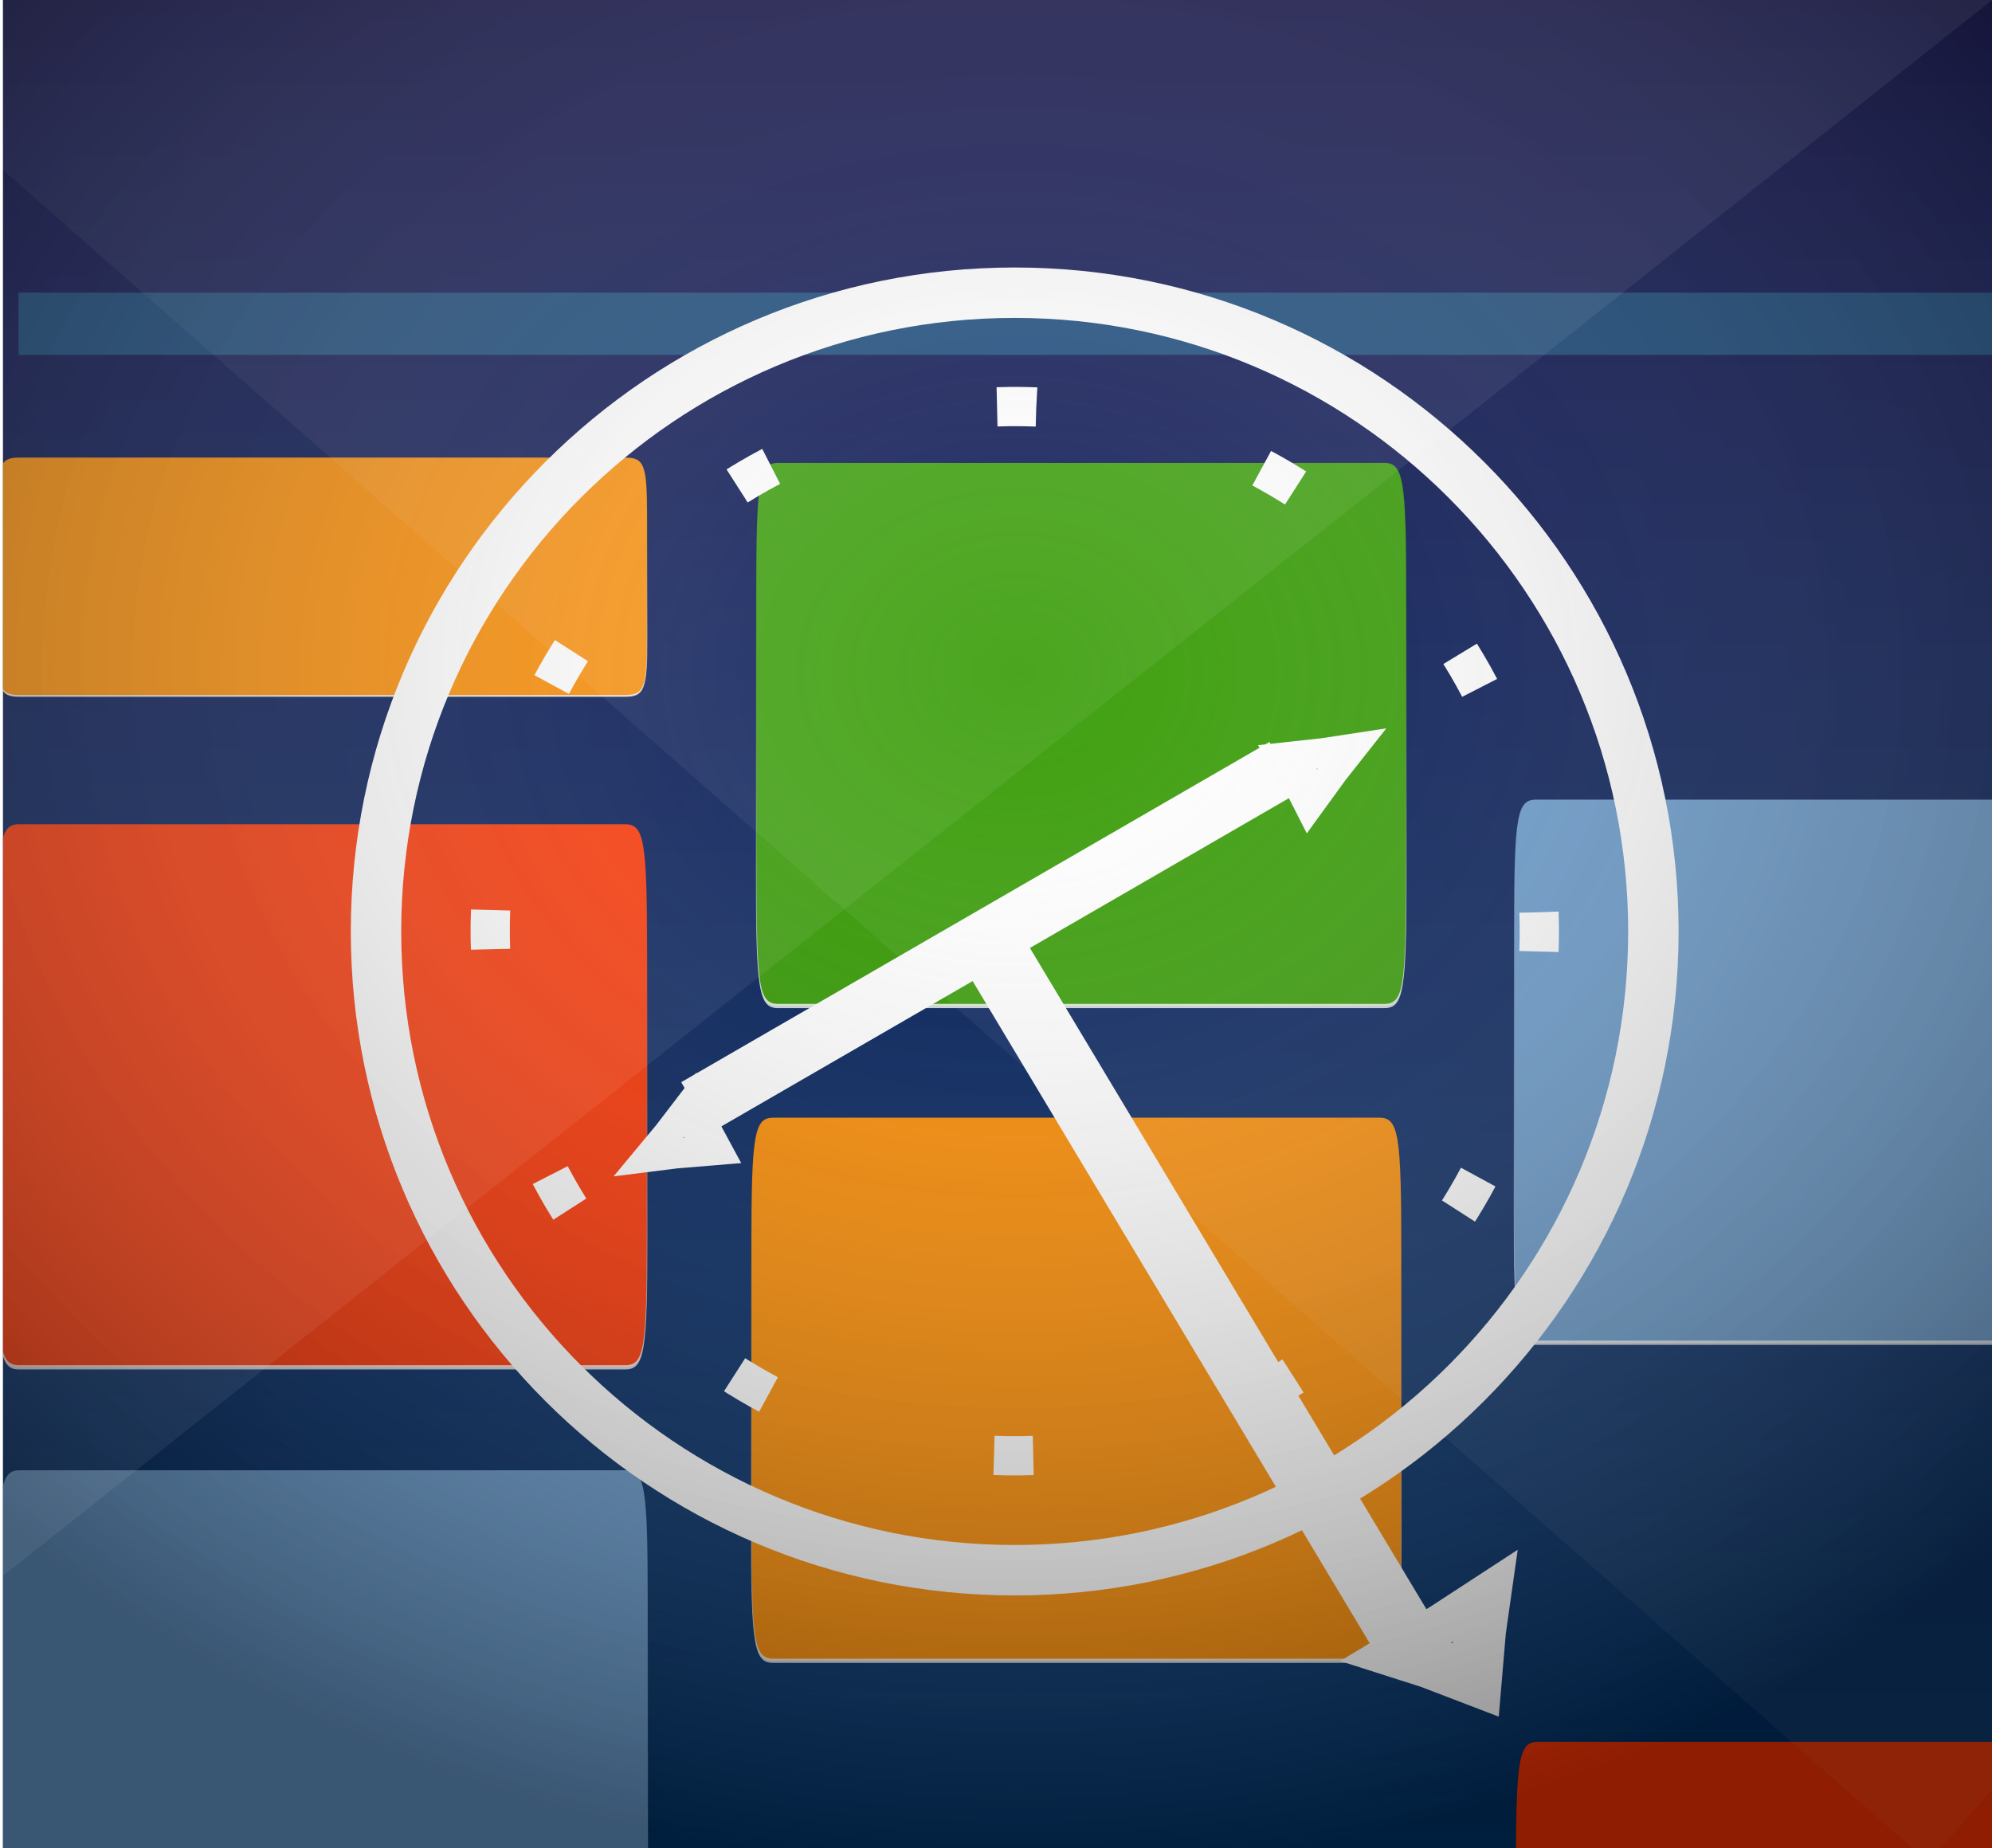 <?xml version="1.0" encoding="UTF-8" standalone="no"?>
<!-- Created with Inkscape (http://www.inkscape.org/) -->

<svg
   xmlns:dc="http://purl.org/dc/elements/1.1/"
   xmlns:cc="http://creativecommons.org/ns#"
   xmlns:rdf="http://www.w3.org/1999/02/22-rdf-syntax-ns#"
   xmlns:svg="http://www.w3.org/2000/svg"
   xmlns="http://www.w3.org/2000/svg"
   xmlns:xlink="http://www.w3.org/1999/xlink"
   xmlns:sodipodi="http://sodipodi.sourceforge.net/DTD/sodipodi-0.dtd"
   xmlns:inkscape="http://www.inkscape.org/namespaces/inkscape"
   width="512"
   height="475"
   id="svg12676"
   version="1.1"
   inkscape:version="0.48.4 r9939"
   sodipodi:docname="Timetable.svg">
  <defs
     id="defs12678">
    <clipPath
       clipPathUnits="userSpaceOnUse"
       id="clipPath12128">
      <rect
         style="fill:#ffffff;fill-opacity:0.493;stroke:none"
         id="rect12130"
         width="512"
         height="476.118"
         x="-3.69"
         y="-2.786" />
    </clipPath>
    <linearGradient
       id="linearGradient9149">
      <stop
         style="stop-color:#ffffff;stop-opacity:0;"
         offset="0"
         id="stop9151" />
      <stop
         style="stop-color:#000000;stop-opacity:0.438;"
         offset="1"
         id="stop9153" />
    </linearGradient>
    <linearGradient
       id="linearGradient4711">
      <stop
         style="stop-color:#00356c;stop-opacity:1;"
         offset="0"
         id="stop4713" />
      <stop
         style="stop-color:#000041;stop-opacity:1;"
         offset="1"
         id="stop4715" />
    </linearGradient>
    <filter
       color-interpolation-filters="sRGB"
       id="filter7732"
       inkscape:label="Drop Shadow">
      <feFlood
         id="feFlood7734"
         flood-opacity="0.7"
         flood-color="rgb(0,0,0)"
         result="flood" />
      <feComposite
         id="feComposite7736"
         in2="SourceGraphic"
         in="flood"
         operator="in"
         result="composite1" />
      <feGaussianBlur
         id="feGaussianBlur7738"
         stdDeviation="2"
         result="blur" />
      <feOffset
         id="feOffset7740"
         dx="4"
         dy="4"
         result="offset" />
      <feComposite
         id="feComposite7742"
         in2="offset"
         in="SourceGraphic"
         operator="over"
         result="composite2" />
    </filter>
    <linearGradient
       id="linearGradient16616-0-0"
       inkscape:collect="always">
      <stop
         id="stop16618-4-4"
         offset="0"
         style="stop-color:#000000;stop-opacity:0" />
      <stop
         id="stop16620-4-5"
         offset="1"
         style="stop-color:#ffffff;stop-opacity:0.8" />
    </linearGradient>
    <filter
       color-interpolation-filters="sRGB"
       inkscape:label="SURU Shadow"
       id="filter1121-1-3-9-8-9-6"
       width="1"
       height="1"
       y="-1.0408341e-17"
       x="-1.0408341e-17">
      <feFlood
         flood-opacity="0.6"
         flood-color="rgb(0,0,0)"
         result="flood"
         id="feFlood1123-90-2-4-87-85-5" />
      <feMerge
         id="feMerge15057-9-1-3-91-4" />
      <feComposite
         in2="SourceGraphic"
         operator="out"
         result="composite1"
         id="feComposite1125-6-5-1-34-6-6" />
      <feGaussianBlur
         in="composite1"
         stdDeviation="4 4"
         result="blur"
         id="feGaussianBlur1127-9-3-9-04-92-6" />
      <feOffset
         dx="0"
         dy="3"
         result="offset"
         id="feOffset1129-63-0-5-3-31-3" />
      <feComposite
         in="offset"
         in2="SourceGraphic"
         operator="atop"
         result="composite2"
         id="feComposite1131-0-4-2-5-80-3" />
    </filter>
    <filter
       color-interpolation-filters="sRGB"
       id="filter7756"
       inkscape:label="Drop Shadow">
      <feFlood
         id="feFlood7758"
         flood-opacity="0.7"
         flood-color="rgb(0,0,0)"
         result="flood" />
      <feComposite
         id="feComposite7760"
         in2="SourceGraphic"
         in="flood"
         operator="in"
         result="composite1" />
      <feGaussianBlur
         id="feGaussianBlur7762"
         stdDeviation="2"
         result="blur" />
      <feOffset
         id="feOffset7764"
         dx="4"
         dy="4"
         result="offset" />
      <feComposite
         id="feComposite7766"
         in2="offset"
         in="SourceGraphic"
         operator="over"
         result="composite2" />
    </filter>
    <linearGradient
       id="linearGradient16616-0-0-8-7"
       inkscape:collect="always">
      <stop
         id="stop16618-4-4-9-7"
         offset="0"
         style="stop-color:#000000;stop-opacity:0" />
      <stop
         id="stop16620-4-5-9-9"
         offset="1"
         style="stop-color:#ffffff;stop-opacity:0.8" />
    </linearGradient>
    <filter
       color-interpolation-filters="sRGB"
       inkscape:label="SURU Shadow"
       id="filter1121-1-3-9-8-9-6-0-0"
       width="1"
       height="1"
       y="-1.0408341e-17"
       x="-1.0408341e-17">
      <feFlood
         flood-opacity="0.6"
         flood-color="rgb(0,0,0)"
         result="flood"
         id="feFlood1123-90-2-4-87-85-5-3-5" />
      <feMerge
         id="feMerge15057-9-1-3-91-4-6-9" />
      <feComposite
         in2="SourceGraphic"
         operator="out"
         result="composite1"
         id="feComposite1125-6-5-1-34-6-6-2-8" />
      <feGaussianBlur
         in="composite1"
         stdDeviation="4 4"
         result="blur"
         id="feGaussianBlur1127-9-3-9-04-92-6-1-3" />
      <feOffset
         dx="0"
         dy="3"
         result="offset"
         id="feOffset1129-63-0-5-3-31-3-4-9" />
      <feComposite
         in="offset"
         in2="SourceGraphic"
         operator="atop"
         result="composite2"
         id="feComposite1131-0-4-2-5-80-3-2-0" />
    </filter>
    <filter
       color-interpolation-filters="sRGB"
       id="filter7744"
       inkscape:label="Drop Shadow">
      <feFlood
         id="feFlood7746"
         flood-opacity="0.7"
         flood-color="rgb(0,0,0)"
         result="flood" />
      <feComposite
         id="feComposite7748"
         in2="SourceGraphic"
         in="flood"
         operator="in"
         result="composite1" />
      <feGaussianBlur
         id="feGaussianBlur7750"
         stdDeviation="2"
         result="blur" />
      <feOffset
         id="feOffset7752"
         dx="4"
         dy="4"
         result="offset" />
      <feComposite
         id="feComposite7754"
         in2="offset"
         in="SourceGraphic"
         operator="over"
         result="composite2" />
    </filter>
    <linearGradient
       id="linearGradient16616-0-0-8-70"
       inkscape:collect="always">
      <stop
         id="stop16618-4-4-9-4"
         offset="0"
         style="stop-color:#000000;stop-opacity:0" />
      <stop
         id="stop16620-4-5-9-5"
         offset="1"
         style="stop-color:#ffffff;stop-opacity:0.8" />
    </linearGradient>
    <filter
       color-interpolation-filters="sRGB"
       inkscape:label="SURU Shadow"
       id="filter1121-1-3-9-8-9-6-0-3"
       width="1"
       height="1"
       y="-1.0408341e-17"
       x="-1.0408341e-17">
      <feFlood
         flood-opacity="0.6"
         flood-color="rgb(0,0,0)"
         result="flood"
         id="feFlood1123-90-2-4-87-85-5-3-2" />
      <feMerge
         id="feMerge15057-9-1-3-91-4-6-2" />
      <feComposite
         in2="SourceGraphic"
         operator="out"
         result="composite1"
         id="feComposite1125-6-5-1-34-6-6-2-3" />
      <feGaussianBlur
         in="composite1"
         stdDeviation="4 4"
         result="blur"
         id="feGaussianBlur1127-9-3-9-04-92-6-1-1" />
      <feOffset
         dx="0"
         dy="3"
         result="offset"
         id="feOffset1129-63-0-5-3-31-3-4-4" />
      <feComposite
         in="offset"
         in2="SourceGraphic"
         operator="atop"
         result="composite2"
         id="feComposite1131-0-4-2-5-80-3-2-8" />
    </filter>
    <filter
       color-interpolation-filters="sRGB"
       id="filter7744-4"
       inkscape:label="Drop Shadow">
      <feFlood
         id="feFlood7746-9"
         flood-opacity="0.7"
         flood-color="rgb(0,0,0)"
         result="flood" />
      <feComposite
         id="feComposite7748-2"
         in2="SourceGraphic"
         in="flood"
         operator="in"
         result="composite1" />
      <feGaussianBlur
         id="feGaussianBlur7750-5"
         stdDeviation="2"
         result="blur" />
      <feOffset
         id="feOffset7752-1"
         dx="4"
         dy="4"
         result="offset" />
      <feComposite
         id="feComposite7754-6"
         in2="offset"
         in="SourceGraphic"
         operator="over"
         result="composite2" />
    </filter>
    <linearGradient
       id="linearGradient16616-0-0-8-70-7"
       inkscape:collect="always">
      <stop
         id="stop16618-4-4-9-4-0"
         offset="0"
         style="stop-color:#000000;stop-opacity:0" />
      <stop
         id="stop16620-4-5-9-5-8"
         offset="1"
         style="stop-color:#ffffff;stop-opacity:0.8" />
    </linearGradient>
    <filter
       color-interpolation-filters="sRGB"
       inkscape:label="SURU Shadow"
       id="filter1121-1-3-9-8-9-6-0-3-6"
       width="1"
       height="1"
       y="-1.0408341e-17"
       x="-1.0408341e-17">
      <feFlood
         flood-opacity="0.6"
         flood-color="rgb(0,0,0)"
         result="flood"
         id="feFlood1123-90-2-4-87-85-5-3-2-9" />
      <feMerge
         id="feMerge15057-9-1-3-91-4-6-2-9" />
      <feComposite
         in2="SourceGraphic"
         operator="out"
         result="composite1"
         id="feComposite1125-6-5-1-34-6-6-2-3-8" />
      <feGaussianBlur
         in="composite1"
         stdDeviation="4 4"
         result="blur"
         id="feGaussianBlur1127-9-3-9-04-92-6-1-1-3" />
      <feOffset
         dx="0"
         dy="3"
         result="offset"
         id="feOffset1129-63-0-5-3-31-3-4-4-9" />
      <feComposite
         in="offset"
         in2="SourceGraphic"
         operator="atop"
         result="composite2"
         id="feComposite1131-0-4-2-5-80-3-2-8-5" />
    </filter>
    <filter
       color-interpolation-filters="sRGB"
       id="filter7744-2"
       inkscape:label="Drop Shadow">
      <feFlood
         id="feFlood7746-0"
         flood-opacity="0.7"
         flood-color="rgb(0,0,0)"
         result="flood" />
      <feComposite
         id="feComposite7748-1"
         in2="SourceGraphic"
         in="flood"
         operator="in"
         result="composite1" />
      <feGaussianBlur
         id="feGaussianBlur7750-0"
         stdDeviation="2"
         result="blur" />
      <feOffset
         id="feOffset7752-6"
         dx="4"
         dy="4"
         result="offset" />
      <feComposite
         id="feComposite7754-0"
         in2="offset"
         in="SourceGraphic"
         operator="over"
         result="composite2" />
    </filter>
    <linearGradient
       id="linearGradient16616-0-0-8-70-3"
       inkscape:collect="always">
      <stop
         id="stop16618-4-4-9-4-1"
         offset="0"
         style="stop-color:#000000;stop-opacity:0" />
      <stop
         id="stop16620-4-5-9-5-9"
         offset="1"
         style="stop-color:#ffffff;stop-opacity:0.8" />
    </linearGradient>
    <filter
       color-interpolation-filters="sRGB"
       inkscape:label="SURU Shadow"
       id="filter1121-1-3-9-8-9-6-0-3-8"
       width="1"
       height="1"
       y="-1.0408341e-17"
       x="-1.0408341e-17">
      <feFlood
         flood-opacity="0.6"
         flood-color="rgb(0,0,0)"
         result="flood"
         id="feFlood1123-90-2-4-87-85-5-3-2-0" />
      <feMerge
         id="feMerge15057-9-1-3-91-4-6-2-7" />
      <feComposite
         in2="SourceGraphic"
         operator="out"
         result="composite1"
         id="feComposite1125-6-5-1-34-6-6-2-3-4" />
      <feGaussianBlur
         in="composite1"
         stdDeviation="4 4"
         result="blur"
         id="feGaussianBlur1127-9-3-9-04-92-6-1-1-1" />
      <feOffset
         dx="0"
         dy="3"
         result="offset"
         id="feOffset1129-63-0-5-3-31-3-4-4-2" />
      <feComposite
         in="offset"
         in2="SourceGraphic"
         operator="atop"
         result="composite2"
         id="feComposite1131-0-4-2-5-80-3-2-8-9" />
    </filter>
    <filter
       color-interpolation-filters="sRGB"
       id="filter7744-4-2"
       inkscape:label="Drop Shadow">
      <feFlood
         id="feFlood7746-9-8"
         flood-opacity="0.7"
         flood-color="rgb(0,0,0)"
         result="flood" />
      <feComposite
         id="feComposite7748-2-8"
         in2="SourceGraphic"
         in="flood"
         operator="in"
         result="composite1" />
      <feGaussianBlur
         id="feGaussianBlur7750-5-8"
         stdDeviation="2"
         result="blur" />
      <feOffset
         id="feOffset7752-1-7"
         dx="4"
         dy="4"
         result="offset" />
      <feComposite
         id="feComposite7754-6-9"
         in2="offset"
         in="SourceGraphic"
         operator="over"
         result="composite2" />
    </filter>
    <linearGradient
       id="linearGradient16616-0-0-8-70-7-1"
       inkscape:collect="always">
      <stop
         id="stop16618-4-4-9-4-0-8"
         offset="0"
         style="stop-color:#000000;stop-opacity:0" />
      <stop
         id="stop16620-4-5-9-5-8-4"
         offset="1"
         style="stop-color:#ffffff;stop-opacity:0.8" />
    </linearGradient>
    <filter
       color-interpolation-filters="sRGB"
       inkscape:label="SURU Shadow"
       id="filter1121-1-3-9-8-9-6-0-3-6-5"
       width="1"
       height="1"
       y="-1.0408341e-17"
       x="-1.0408341e-17">
      <feFlood
         flood-opacity="0.6"
         flood-color="rgb(0,0,0)"
         result="flood"
         id="feFlood1123-90-2-4-87-85-5-3-2-9-1" />
      <feMerge
         id="feMerge15057-9-1-3-91-4-6-2-9-8" />
      <feComposite
         in2="SourceGraphic"
         operator="out"
         result="composite1"
         id="feComposite1125-6-5-1-34-6-6-2-3-8-5" />
      <feGaussianBlur
         in="composite1"
         stdDeviation="4 4"
         result="blur"
         id="feGaussianBlur1127-9-3-9-04-92-6-1-1-3-2" />
      <feOffset
         dx="0"
         dy="3"
         result="offset"
         id="feOffset1129-63-0-5-3-31-3-4-4-9-8" />
      <feComposite
         in="offset"
         in2="SourceGraphic"
         operator="atop"
         result="composite2"
         id="feComposite1131-0-4-2-5-80-3-2-8-5-2" />
    </filter>
    <filter
       id="filter9049"
       inkscape:label="Inner Shadow"
       inkscape:menu="Shadows and Glows"
       inkscape:menu-tooltip="Adds a colorizable drop shadow inside"
       color-interpolation-filters="sRGB">
      <feGaussianBlur
         id="feGaussianBlur9051"
         stdDeviation="4"
         result="result8" />
      <feOffset
         id="feOffset9053"
         dx="4"
         dy="4"
         result="result11" />
      <feComposite
         id="feComposite9055"
         in2="result11"
         result="result6"
         in="SourceGraphic"
         operator="in" />
      <feFlood
         id="feFlood9057"
         result="result10"
         in="result6"
         flood-opacity="1"
         flood-color="rgb(0,0,0)" />
      <feBlend
         id="feBlend9059"
         in2="result10"
         mode="normal"
         in="result6"
         result="result12" />
      <feComposite
         id="feComposite9061"
         in2="SourceGraphic"
         result="result2"
         operator="in" />
    </filter>
    <filter
       color-interpolation-filters="sRGB"
       id="filter7756-3"
       inkscape:label="Drop Shadow">
      <feFlood
         id="feFlood7758-3"
         flood-opacity="0.7"
         flood-color="rgb(0,0,0)"
         result="flood" />
      <feComposite
         id="feComposite7760-1"
         in2="SourceGraphic"
         in="flood"
         operator="in"
         result="composite1" />
      <feGaussianBlur
         id="feGaussianBlur7762-6"
         stdDeviation="2"
         result="blur" />
      <feOffset
         id="feOffset7764-0"
         dx="4"
         dy="4"
         result="offset" />
      <feComposite
         id="feComposite7766-5"
         in2="offset"
         in="SourceGraphic"
         operator="over"
         result="composite2" />
    </filter>
    <linearGradient
       id="linearGradient16616-0-0-8-7-4"
       inkscape:collect="always">
      <stop
         id="stop16618-4-4-9-7-4"
         offset="0"
         style="stop-color:#000000;stop-opacity:0" />
      <stop
         id="stop16620-4-5-9-9-2"
         offset="1"
         style="stop-color:#ffffff;stop-opacity:0.8" />
    </linearGradient>
    <filter
       color-interpolation-filters="sRGB"
       inkscape:label="SURU Shadow"
       id="filter1121-1-3-9-8-9-6-0-0-2"
       width="1"
       height="1"
       y="-1.0408341e-17"
       x="-1.0408341e-17">
      <feFlood
         flood-opacity="0.6"
         flood-color="rgb(0,0,0)"
         result="flood"
         id="feFlood1123-90-2-4-87-85-5-3-5-4" />
      <feMerge
         id="feMerge15057-9-1-3-91-4-6-9-4" />
      <feComposite
         in2="SourceGraphic"
         operator="out"
         result="composite1"
         id="feComposite1125-6-5-1-34-6-6-2-8-0" />
      <feGaussianBlur
         in="composite1"
         stdDeviation="4 4"
         result="blur"
         id="feGaussianBlur1127-9-3-9-04-92-6-1-3-2" />
      <feOffset
         dx="0"
         dy="3"
         result="offset"
         id="feOffset1129-63-0-5-3-31-3-4-9-4" />
      <feComposite
         in="offset"
         in2="SourceGraphic"
         operator="atop"
         result="composite2"
         id="feComposite1131-0-4-2-5-80-3-2-0-0" />
    </filter>
    <linearGradient
       id="linearGradient17122">
      <stop
         style="stop-color:#ffffff;stop-opacity:0;"
         offset="0"
         id="stop17124" />
      <stop
         style="stop-color:#000000;stop-opacity:0.438;"
         offset="1"
         id="stop17126" />
    </linearGradient>
    <filter
       color-interpolation-filters="sRGB"
       id="filter11357"
       inkscape:label="Drop Shadow">
      <feFlood
         id="feFlood11359"
         flood-opacity="0.7"
         flood-color="rgb(0,0,0)"
         result="flood" />
      <feComposite
         id="feComposite11361"
         in2="SourceGraphic"
         in="flood"
         operator="in"
         result="composite1" />
      <feGaussianBlur
         id="feGaussianBlur11363"
         stdDeviation="20"
         result="blur" />
      <feOffset
         id="feOffset11365"
         dx="4"
         dy="4"
         result="offset" />
      <feComposite
         id="feComposite11367"
         in2="offset"
         in="SourceGraphic"
         operator="over"
         result="composite2" />
    </filter>
    <filter
       color-interpolation-filters="sRGB"
       id="filter11345"
       inkscape:label="Drop Shadow">
      <feFlood
         id="feFlood11347"
         flood-opacity="0.7"
         flood-color="rgb(0,0,0)"
         result="flood" />
      <feComposite
         id="feComposite11349"
         in2="SourceGraphic"
         in="flood"
         operator="in"
         result="composite1" />
      <feGaussianBlur
         id="feGaussianBlur11351"
         stdDeviation="20"
         result="blur" />
      <feOffset
         id="feOffset11353"
         dx="4"
         dy="4"
         result="offset" />
      <feComposite
         id="feComposite11355"
         in2="offset"
         in="SourceGraphic"
         operator="over"
         result="composite2" />
    </filter>
    <filter
       color-interpolation-filters="sRGB"
       id="filter17140"
       inkscape:label="Drop Shadow">
      <feFlood
         id="feFlood17142"
         flood-opacity="0.7"
         flood-color="rgb(0,0,0)"
         result="flood" />
      <feComposite
         id="feComposite17144"
         in2="SourceGraphic"
         in="flood"
         operator="in"
         result="composite1" />
      <feGaussianBlur
         id="feGaussianBlur17146"
         stdDeviation="20"
         result="blur" />
      <feOffset
         id="feOffset17148"
         dx="4"
         dy="4"
         result="offset" />
      <feComposite
         id="feComposite17150"
         in2="offset"
         in="SourceGraphic"
         operator="over"
         result="composite2" />
    </filter>
    <filter
       color-interpolation-filters="sRGB"
       id="filter17152"
       inkscape:label="Drop Shadow">
      <feFlood
         id="feFlood17154"
         flood-opacity="0.7"
         flood-color="rgb(0,0,0)"
         result="flood" />
      <feComposite
         id="feComposite17156"
         in2="SourceGraphic"
         in="flood"
         operator="in"
         result="composite1" />
      <feGaussianBlur
         id="feGaussianBlur17158"
         stdDeviation="20"
         result="blur" />
      <feOffset
         id="feOffset17160"
         dx="4"
         dy="4"
         result="offset" />
      <feComposite
         id="feComposite17162"
         in2="offset"
         in="SourceGraphic"
         operator="over"
         result="composite2" />
    </filter>
    <clipPath
       clipPathUnits="userSpaceOnUse"
       id="clipPath12132">
      <rect
         style="fill:#ffffff;fill-opacity:0.493;stroke:none"
         id="rect12134"
         width="512"
         height="476.118"
         x="6.7341965e-14"
         y="-0.118"
         transform="matrix(0.751,-0.66,0.66,0.751,0,0)" />
    </clipPath>
    <clipPath
       clipPathUnits="userSpaceOnUse"
       id="clipPath12136">
      <rect
         style="fill:#ffffff;fill-opacity:0.493;stroke:none"
         id="rect12138"
         width="1553.893"
         height="633.153"
         x="2701.701"
         y="718.007" />
    </clipPath>
    <filter
       color-interpolation-filters="sRGB"
       id="filter17168"
       inkscape:label="Drop Shadow">
      <feFlood
         id="feFlood17170"
         flood-opacity="0.7"
         flood-color="rgb(0,0,0)"
         result="flood" />
      <feComposite
         id="feComposite17172"
         in2="SourceGraphic"
         in="flood"
         operator="in"
         result="composite1" />
      <feGaussianBlur
         id="feGaussianBlur17174"
         stdDeviation="2"
         result="blur" />
      <feOffset
         id="feOffset17176"
         dx="4"
         dy="4"
         result="offset" />
      <feComposite
         id="feComposite17178"
         in2="offset"
         in="SourceGraphic"
         operator="over"
         result="composite2" />
    </filter>
    <filter
       color-interpolation-filters="sRGB"
       inkscape:label="SURU Shadow"
       id="filter17187"
       width="1"
       height="1"
       y="-1.0408341e-17"
       x="-1.0408341e-17">
      <feFlood
         flood-opacity="0.6"
         flood-color="rgb(0,0,0)"
         result="flood"
         id="feFlood17189" />
      <feMerge
         id="feMerge17191" />
      <feComposite
         in2="SourceGraphic"
         operator="out"
         result="composite1"
         id="feComposite17193" />
      <feGaussianBlur
         in="composite1"
         stdDeviation="4 4"
         result="blur"
         id="feGaussianBlur17195" />
      <feOffset
         dx="0"
         dy="3"
         result="offset"
         id="feOffset17197" />
      <feComposite
         in="offset"
         in2="SourceGraphic"
         operator="atop"
         result="composite2"
         id="feComposite17199" />
    </filter>
    <filter
       id="filter17201"
       inkscape:label="Inner Shadow"
       inkscape:menu="Shadows and Glows"
       inkscape:menu-tooltip="Adds a colorizable drop shadow inside"
       color-interpolation-filters="sRGB">
      <feGaussianBlur
         id="feGaussianBlur17203"
         stdDeviation="4"
         result="result8" />
      <feOffset
         id="feOffset17205"
         dx="4"
         dy="4"
         result="result11" />
      <feComposite
         id="feComposite17207"
         in2="result11"
         result="result6"
         in="SourceGraphic"
         operator="in" />
      <feFlood
         id="feFlood17209"
         result="result10"
         in="result6"
         flood-opacity="1"
         flood-color="rgb(0,0,0)" />
      <feBlend
         id="feBlend17211"
         in2="result10"
         mode="normal"
         in="result6"
         result="result12" />
      <feComposite
         id="feComposite17213"
         in2="SourceGraphic"
         result="result2"
         operator="in" />
    </filter>
    <clipPath
       clipPathUnits="userSpaceOnUse"
       id="clipPath12140">
      <rect
         style="fill:#ffffff;fill-opacity:0.493;stroke:none"
         id="rect12142"
         width="1553.893"
         height="633.153"
         x="1517.47"
         y="625.182" />
    </clipPath>
    <filter
       color-interpolation-filters="sRGB"
       id="filter17217"
       inkscape:label="Drop Shadow">
      <feFlood
         id="feFlood17219"
         flood-opacity="0.7"
         flood-color="rgb(0,0,0)"
         result="flood" />
      <feComposite
         id="feComposite17221"
         in2="SourceGraphic"
         in="flood"
         operator="in"
         result="composite1" />
      <feGaussianBlur
         id="feGaussianBlur17223"
         stdDeviation="2"
         result="blur" />
      <feOffset
         id="feOffset17225"
         dx="4"
         dy="4"
         result="offset" />
      <feComposite
         id="feComposite17227"
         in2="offset"
         in="SourceGraphic"
         operator="over"
         result="composite2" />
    </filter>
    <filter
       color-interpolation-filters="sRGB"
       inkscape:label="SURU Shadow"
       id="filter17236"
       width="1"
       height="1"
       y="-1.0408341e-17"
       x="-1.0408341e-17">
      <feFlood
         flood-opacity="0.6"
         flood-color="rgb(0,0,0)"
         result="flood"
         id="feFlood17238" />
      <feMerge
         id="feMerge17240" />
      <feComposite
         in2="SourceGraphic"
         operator="out"
         result="composite1"
         id="feComposite17242" />
      <feGaussianBlur
         in="composite1"
         stdDeviation="4 4"
         result="blur"
         id="feGaussianBlur17244" />
      <feOffset
         dx="0"
         dy="3"
         result="offset"
         id="feOffset17246" />
      <feComposite
         in="offset"
         in2="SourceGraphic"
         operator="atop"
         result="composite2"
         id="feComposite17248" />
    </filter>
    <clipPath
       clipPathUnits="userSpaceOnUse"
       id="clipPath12144">
      <rect
         style="fill:#ffffff;fill-opacity:0.493;stroke:none"
         id="rect12146"
         width="1553.893"
         height="1444.685"
         x="2702.237"
         y="863.666" />
    </clipPath>
    <filter
       color-interpolation-filters="sRGB"
       id="filter17252"
       inkscape:label="Drop Shadow">
      <feFlood
         id="feFlood17254"
         flood-opacity="0.7"
         flood-color="rgb(0,0,0)"
         result="flood" />
      <feComposite
         id="feComposite17256"
         in2="SourceGraphic"
         in="flood"
         operator="in"
         result="composite1" />
      <feGaussianBlur
         id="feGaussianBlur17258"
         stdDeviation="2"
         result="blur" />
      <feOffset
         id="feOffset17260"
         dx="4"
         dy="4"
         result="offset" />
      <feComposite
         id="feComposite17262"
         in2="offset"
         in="SourceGraphic"
         operator="over"
         result="composite2" />
    </filter>
    <filter
       color-interpolation-filters="sRGB"
       inkscape:label="SURU Shadow"
       id="filter17271"
       width="1"
       height="1"
       y="-1.0408341e-17"
       x="-1.0408341e-17">
      <feFlood
         flood-opacity="0.6"
         flood-color="rgb(0,0,0)"
         result="flood"
         id="feFlood17273" />
      <feMerge
         id="feMerge17275" />
      <feComposite
         in2="SourceGraphic"
         operator="out"
         result="composite1"
         id="feComposite17277" />
      <feGaussianBlur
         in="composite1"
         stdDeviation="4 4"
         result="blur"
         id="feGaussianBlur17279" />
      <feOffset
         dx="0"
         dy="3"
         result="offset"
         id="feOffset17281" />
      <feComposite
         in="offset"
         in2="SourceGraphic"
         operator="atop"
         result="composite2"
         id="feComposite17283" />
    </filter>
    <clipPath
       clipPathUnits="userSpaceOnUse"
       id="clipPath12148">
      <rect
         style="fill:#ffffff;fill-opacity:0.493;stroke:none"
         id="rect12150"
         width="1553.893"
         height="633.153"
         x="2702.206"
         y="938.796" />
    </clipPath>
    <filter
       color-interpolation-filters="sRGB"
       id="filter17287"
       inkscape:label="Drop Shadow">
      <feFlood
         id="feFlood17289"
         flood-opacity="0.7"
         flood-color="rgb(0,0,0)"
         result="flood" />
      <feComposite
         id="feComposite17291"
         in2="SourceGraphic"
         in="flood"
         operator="in"
         result="composite1" />
      <feGaussianBlur
         id="feGaussianBlur17293"
         stdDeviation="2"
         result="blur" />
      <feOffset
         id="feOffset17295"
         dx="4"
         dy="4"
         result="offset" />
      <feComposite
         id="feComposite17297"
         in2="offset"
         in="SourceGraphic"
         operator="over"
         result="composite2" />
    </filter>
    <filter
       color-interpolation-filters="sRGB"
       inkscape:label="SURU Shadow"
       id="filter17306"
       width="1"
       height="1"
       y="-1.0408341e-17"
       x="-1.0408341e-17">
      <feFlood
         flood-opacity="0.6"
         flood-color="rgb(0,0,0)"
         result="flood"
         id="feFlood17308" />
      <feMerge
         id="feMerge17310" />
      <feComposite
         in2="SourceGraphic"
         operator="out"
         result="composite1"
         id="feComposite17312" />
      <feGaussianBlur
         in="composite1"
         stdDeviation="4 4"
         result="blur"
         id="feGaussianBlur17314" />
      <feOffset
         dx="0"
         dy="3"
         result="offset"
         id="feOffset17316" />
      <feComposite
         in="offset"
         in2="SourceGraphic"
         operator="atop"
         result="composite2"
         id="feComposite17318" />
    </filter>
    <filter
       color-interpolation-filters="sRGB"
       id="filter17320"
       inkscape:label="Drop Shadow">
      <feFlood
         id="feFlood17322"
         flood-opacity="0.7"
         flood-color="rgb(0,0,0)"
         result="flood" />
      <feComposite
         id="feComposite17324"
         in2="SourceGraphic"
         in="flood"
         operator="in"
         result="composite1" />
      <feGaussianBlur
         id="feGaussianBlur17326"
         stdDeviation="2"
         result="blur" />
      <feOffset
         id="feOffset17328"
         dx="4"
         dy="4"
         result="offset" />
      <feComposite
         id="feComposite17330"
         in2="offset"
         in="SourceGraphic"
         operator="over"
         result="composite2" />
    </filter>
    <filter
       color-interpolation-filters="sRGB"
       inkscape:label="SURU Shadow"
       id="filter17339"
       width="1"
       height="1"
       y="-1.0408341e-17"
       x="-1.0408341e-17">
      <feFlood
         flood-opacity="0.6"
         flood-color="rgb(0,0,0)"
         result="flood"
         id="feFlood17341" />
      <feMerge
         id="feMerge17343" />
      <feComposite
         in2="SourceGraphic"
         operator="out"
         result="composite1"
         id="feComposite17345" />
      <feGaussianBlur
         in="composite1"
         stdDeviation="4 4"
         result="blur"
         id="feGaussianBlur17347" />
      <feOffset
         dx="0"
         dy="3"
         result="offset"
         id="feOffset17349" />
      <feComposite
         in="offset"
         in2="SourceGraphic"
         operator="atop"
         result="composite2"
         id="feComposite17351" />
    </filter>
    <clipPath
       clipPathUnits="userSpaceOnUse"
       id="clipPath12152">
      <rect
         style="fill:#ffffff;fill-opacity:0.493;stroke:none"
         id="rect12154"
         width="1553.893"
         height="633.153"
         x="1518.872"
         y="947.202" />
    </clipPath>
    <filter
       color-interpolation-filters="sRGB"
       id="filter17355"
       inkscape:label="Drop Shadow">
      <feFlood
         id="feFlood17357"
         flood-opacity="0.7"
         flood-color="rgb(0,0,0)"
         result="flood" />
      <feComposite
         id="feComposite17359"
         in2="SourceGraphic"
         in="flood"
         operator="in"
         result="composite1" />
      <feGaussianBlur
         id="feGaussianBlur17361"
         stdDeviation="2"
         result="blur" />
      <feOffset
         id="feOffset17363"
         dx="4"
         dy="4"
         result="offset" />
      <feComposite
         id="feComposite17365"
         in2="offset"
         in="SourceGraphic"
         operator="over"
         result="composite2" />
    </filter>
    <filter
       color-interpolation-filters="sRGB"
       inkscape:label="SURU Shadow"
       id="filter17374"
       width="1"
       height="1"
       y="-1.0408341e-17"
       x="-1.0408341e-17">
      <feFlood
         flood-opacity="0.6"
         flood-color="rgb(0,0,0)"
         result="flood"
         id="feFlood17376" />
      <feMerge
         id="feMerge17378" />
      <feComposite
         in2="SourceGraphic"
         operator="out"
         result="composite1"
         id="feComposite17380" />
      <feGaussianBlur
         in="composite1"
         stdDeviation="4 4"
         result="blur"
         id="feGaussianBlur17382" />
      <feOffset
         dx="0"
         dy="3"
         result="offset"
         id="feOffset17384" />
      <feComposite
         in="offset"
         in2="SourceGraphic"
         operator="atop"
         result="composite2"
         id="feComposite17386" />
    </filter>
    <filter
       color-interpolation-filters="sRGB"
       id="filter17388"
       inkscape:label="Drop Shadow">
      <feFlood
         id="feFlood17390"
         flood-opacity="0.7"
         flood-color="rgb(0,0,0)"
         result="flood" />
      <feComposite
         id="feComposite17392"
         in2="SourceGraphic"
         in="flood"
         operator="in"
         result="composite1" />
      <feGaussianBlur
         id="feGaussianBlur17394"
         stdDeviation="2"
         result="blur" />
      <feOffset
         id="feOffset17396"
         dx="4"
         dy="4"
         result="offset" />
      <feComposite
         id="feComposite17398"
         in2="offset"
         in="SourceGraphic"
         operator="over"
         result="composite2" />
    </filter>
    <filter
       color-interpolation-filters="sRGB"
       inkscape:label="SURU Shadow"
       id="filter17407"
       width="1"
       height="1"
       y="-1.0408341e-17"
       x="-1.0408341e-17">
      <feFlood
         flood-opacity="0.6"
         flood-color="rgb(0,0,0)"
         result="flood"
         id="feFlood17409" />
      <feMerge
         id="feMerge17411" />
      <feComposite
         in2="SourceGraphic"
         operator="out"
         result="composite1"
         id="feComposite17413" />
      <feGaussianBlur
         in="composite1"
         stdDeviation="4 4"
         result="blur"
         id="feGaussianBlur17415" />
      <feOffset
         dx="0"
         dy="3"
         result="offset"
         id="feOffset17417" />
      <feComposite
         in="offset"
         in2="SourceGraphic"
         operator="atop"
         result="composite2"
         id="feComposite17419" />
    </filter>
    <linearGradient
       inkscape:collect="always"
       xlink:href="#linearGradient4711"
       id="linearGradient12003"
       gradientUnits="userSpaceOnUse"
       gradientTransform="translate(0.009,0.106)"
       x1="256.009"
       y1="475.994"
       x2="256.009"
       y2="-0.006" />
    <linearGradient
       id="linearGradient17422">
      <stop
         style="stop-color:#00356c;stop-opacity:1;"
         offset="0"
         id="stop17424" />
      <stop
         style="stop-color:#000041;stop-opacity:1;"
         offset="1"
         id="stop17426" />
    </linearGradient>
    <clipPath
       clipPathUnits="userSpaceOnUse"
       id="clipPath18335">
      <rect
         style="fill:#ffffff;fill-opacity:0.493;stroke:none"
         id="rect18337"
         width="512.764"
         height="475.812"
         x="-508.4"
         y="-546.571" />
    </clipPath>
    <linearGradient
       inkscape:collect="always"
       xlink:href="#linearGradient4711"
       id="linearGradient18339"
       gradientUnits="userSpaceOnUse"
       gradientTransform="translate(-507.627,-546.452)"
       x1="256.009"
       y1="475.994"
       x2="256.009"
       y2="-0.006" />
    <linearGradient
       inkscape:collect="always"
       xlink:href="#linearGradient16616-0-0"
       id="linearGradient18341"
       gradientUnits="userSpaceOnUse"
       gradientTransform="translate(43.997,-37.285)"
       x1="2990.586"
       y1="1178.173"
       x2="2990.586"
       y2="1304.173" />
    <linearGradient
       inkscape:collect="always"
       xlink:href="#linearGradient16616-0-0-8-7"
       id="linearGradient18343"
       gradientUnits="userSpaceOnUse"
       gradientTransform="translate(43.997,-37.285)"
       x1="2990.586"
       y1="1178.173"
       x2="2990.586"
       y2="1304.173" />
    <linearGradient
       inkscape:collect="always"
       xlink:href="#linearGradient16616-0-0-8-70"
       id="linearGradient18345"
       gradientUnits="userSpaceOnUse"
       gradientTransform="translate(43.997,-37.285)"
       x1="2990.586"
       y1="1178.173"
       x2="2990.586"
       y2="1304.173" />
    <linearGradient
       inkscape:collect="always"
       xlink:href="#linearGradient16616-0-0-8-70-7"
       id="linearGradient18347"
       gradientUnits="userSpaceOnUse"
       gradientTransform="translate(43.997,-37.285)"
       x1="2990.586"
       y1="1178.173"
       x2="2990.586"
       y2="1304.173" />
    <linearGradient
       inkscape:collect="always"
       xlink:href="#linearGradient16616-0-0-8-70-3"
       id="linearGradient18349"
       gradientUnits="userSpaceOnUse"
       gradientTransform="translate(43.997,-37.285)"
       x1="2990.586"
       y1="1178.173"
       x2="2990.586"
       y2="1304.173" />
    <linearGradient
       inkscape:collect="always"
       xlink:href="#linearGradient16616-0-0-8-70-7-1"
       id="linearGradient18351"
       gradientUnits="userSpaceOnUse"
       gradientTransform="translate(43.997,-37.285)"
       x1="2990.586"
       y1="1178.173"
       x2="2990.586"
       y2="1304.173" />
    <linearGradient
       inkscape:collect="always"
       xlink:href="#linearGradient16616-0-0-8-7-4"
       id="linearGradient18353"
       gradientUnits="userSpaceOnUse"
       gradientTransform="translate(43.997,-37.285)"
       x1="2990.586"
       y1="1178.173"
       x2="2990.586"
       y2="1304.173" />
    <radialGradient
       inkscape:collect="always"
       xlink:href="#linearGradient9149"
       id="radialGradient18355"
       gradientUnits="userSpaceOnUse"
       gradientTransform="matrix(1,0,0,0.832,0,30.885)"
       cx="257"
       cy="168"
       fx="257"
       fy="168"
       r="371" />
    <linearGradient
       inkscape:collect="always"
       xlink:href="#linearGradient4711"
       id="linearGradient18357"
       gradientUnits="userSpaceOnUse"
       gradientTransform="translate(0.009,-0.118)"
       x1="256.009"
       y1="475.994"
       x2="256.009"
       y2="-0.006" />
    <linearGradient
       inkscape:collect="always"
       xlink:href="#linearGradient16616-0-0"
       id="linearGradient18359"
       gradientUnits="userSpaceOnUse"
       gradientTransform="translate(43.997,-37.285)"
       x1="2990.586"
       y1="1178.173"
       x2="2990.586"
       y2="1304.173" />
    <linearGradient
       inkscape:collect="always"
       xlink:href="#linearGradient16616-0-0-8-7"
       id="linearGradient18361"
       gradientUnits="userSpaceOnUse"
       gradientTransform="translate(43.997,-37.285)"
       x1="2990.586"
       y1="1178.173"
       x2="2990.586"
       y2="1304.173" />
    <linearGradient
       inkscape:collect="always"
       xlink:href="#linearGradient16616-0-0-8-70"
       id="linearGradient18363"
       gradientUnits="userSpaceOnUse"
       gradientTransform="translate(43.997,-37.285)"
       x1="2990.586"
       y1="1178.173"
       x2="2990.586"
       y2="1304.173" />
    <linearGradient
       inkscape:collect="always"
       xlink:href="#linearGradient16616-0-0-8-70-7"
       id="linearGradient18365"
       gradientUnits="userSpaceOnUse"
       gradientTransform="translate(43.997,-37.285)"
       x1="2990.586"
       y1="1178.173"
       x2="2990.586"
       y2="1304.173" />
    <linearGradient
       inkscape:collect="always"
       xlink:href="#linearGradient16616-0-0-8-70-3"
       id="linearGradient18367"
       gradientUnits="userSpaceOnUse"
       gradientTransform="translate(43.997,-37.285)"
       x1="2990.586"
       y1="1178.173"
       x2="2990.586"
       y2="1304.173" />
    <linearGradient
       inkscape:collect="always"
       xlink:href="#linearGradient16616-0-0-8-70-7-1"
       id="linearGradient18369"
       gradientUnits="userSpaceOnUse"
       gradientTransform="translate(43.997,-37.285)"
       x1="2990.586"
       y1="1178.173"
       x2="2990.586"
       y2="1304.173" />
    <linearGradient
       inkscape:collect="always"
       xlink:href="#linearGradient16616-0-0-8-7-4"
       id="linearGradient18371"
       gradientUnits="userSpaceOnUse"
       gradientTransform="translate(43.997,-37.285)"
       x1="2990.586"
       y1="1178.173"
       x2="2990.586"
       y2="1304.173" />
    <radialGradient
       inkscape:collect="always"
       xlink:href="#linearGradient9149"
       id="radialGradient18373"
       gradientUnits="userSpaceOnUse"
       gradientTransform="matrix(1,0,0,0.825,0,29.434)"
       cx="257"
       cy="168"
       fx="257"
       fy="168"
       r="371" />
    <linearGradient
       inkscape:collect="always"
       xlink:href="#linearGradient4711"
       id="linearGradient18530"
       gradientUnits="userSpaceOnUse"
       gradientTransform="translate(-507.627,-546.452)"
       x1="256.009"
       y1="475.994"
       x2="256.009"
       y2="-0.006" />
    <filter
       id="filter19562"
       style="color-interpolation-filters:sRGB;"
       inkscape:label="Drop Shadow">
      <feFlood
         id="feFlood19564"
         flood-opacity="0.7"
         flood-color="rgb(0,0,0)"
         result="flood" />
      <feComposite
         id="feComposite19566"
         in2="SourceGraphic"
         in="flood"
         operator="in"
         result="composite1" />
      <feGaussianBlur
         id="feGaussianBlur19568"
         in="composite"
         stdDeviation="20"
         result="blur" />
      <feOffset
         id="feOffset19570"
         dx="4"
         dy="4"
         result="offset" />
      <feComposite
         id="feComposite19572"
         in2="offset"
         in="SourceGraphic"
         operator="over"
         result="composite2" />
    </filter>
  </defs>
  <sodipodi:namedview
     id="base"
     pagecolor="#ffffff"
     bordercolor="#666666"
     borderopacity="1.0"
     inkscape:pageopacity="0.0"
     inkscape:pageshadow="2"
     inkscape:zoom="0.97227183"
     inkscape:cx="248.22104"
     inkscape:cy="196.10134"
     inkscape:current-layer="layer1"
     showgrid="true"
     inkscape:document-units="px"
     inkscape:grid-bbox="true"
     inkscape:window-width="1301"
     inkscape:window-height="744"
     inkscape:window-x="65"
     inkscape:window-y="24"
     inkscape:window-maximized="1"
     fit-margin-top="0"
     fit-margin-left="0"
     fit-margin-right="0"
     fit-margin-bottom="0" />
  <g
     id="layer1"
     inkscape:label="Layer 1"
     inkscape:groupmode="layer"
     transform="translate(508.4,545.759)">
    <rect
       y="-546.675"
       x="-507.627"
       height="476.224"
       width="512"
       id="rect4741"
       style="fill:url(#linearGradient18530);fill-opacity:1;stroke:none;display:inline" />
    <g
       style="fill:#339900;stroke:none;display:inline;filter:url(#filter7732)"
       id="g28557-4"
       transform="matrix(0.329,0,0,0.752,-1203.2,-1343.219)"
       inkscape:export-xdpi="90"
       inkscape:export-ydpi="90">
      <path
         transform="matrix(0.551,0,0,1.45,1114.62,-443.98)"
         sodipodi:nodetypes="sssssssss"
         inkscape:connector-curvature="0"
         id="path28559-2"
         d="m 2874.831,1237.752 0,-65.729 c 0,-27.243 3.888,-31.135 31.103,-31.135 l 859.394,0 c 27.215,0 31.103,3.892 31.103,31.135 l 0,65.729 c 0,27.243 -3.888,31.135 -31.103,31.135 l -859.394,0 c -27.215,0 -31.103,-3.892 -31.103,-31.135 z"
         style="color:#000000;fill:#339900;fill-opacity:1;fill-rule:nonzero;stroke:url(#linearGradient18341);stroke-width:1;stroke-linecap:butt;stroke-linejoin:miter;stroke-miterlimit:4;stroke-opacity:1;stroke-dasharray:none;stroke-dashoffset:0;marker:none;visibility:visible;display:inline;overflow:visible;filter:url(#filter1121-1-3-9-8-9-6);enable-background:accumulate" />
    </g>
    <g
       style="fill:#6699cc;stroke:none;display:inline;filter:url(#filter7756)"
       id="g28557-4-5"
       transform="matrix(0.329,0,0,0.752,-1008.097,-1258.951)"
       inkscape:export-xdpi="90"
       inkscape:export-ydpi="90"
       clip-path="url(#clipPath12152)">
      <path
         transform="matrix(0.551,0,0,1.45,1113.664,-440.963)"
         sodipodi:nodetypes="sssssssss"
         inkscape:connector-curvature="0"
         id="path28559-2-5-6"
         d="m 2874.831,1237.752 0,-65.729 c 0,-27.243 3.888,-31.135 31.103,-31.135 l 859.394,0 c 27.215,0 31.103,3.892 31.103,31.135 l 0,65.729 c 0,27.243 -3.888,31.135 -31.103,31.135 l -859.394,0 c -27.215,0 -31.103,-3.892 -31.103,-31.135 z"
         style="color:#000000;fill:#6699cc;fill-opacity:1;fill-rule:nonzero;stroke:url(#linearGradient18343);stroke-width:1;stroke-linecap:butt;stroke-linejoin:miter;stroke-miterlimit:4;stroke-opacity:1;stroke-dasharray:none;stroke-dashoffset:0;marker:none;visibility:visible;display:inline;overflow:visible;filter:url(#filter1121-1-3-9-8-9-6-0-0);enable-background:accumulate" />
    </g>
    <g
       style="stroke:none;display:inline;filter:url(#filter7744)"
       id="g28557-4-1"
       transform="matrix(0.329,0,0,0.752,-1204.143,-1177.213)"
       inkscape:export-xdpi="90"
       inkscape:export-ydpi="90">
      <path
         transform="matrix(0.551,0,0,1.45,1113.664,-440.963)"
         sodipodi:nodetypes="sssssssss"
         inkscape:connector-curvature="0"
         id="path28559-2-5-3"
         d="m 2874.831,1237.752 0,-65.729 c 0,-27.243 3.888,-31.135 31.103,-31.135 l 859.394,0 c 27.215,0 31.103,3.892 31.103,31.135 l 0,65.729 c 0,27.243 -3.888,31.135 -31.103,31.135 l -859.394,0 c -27.215,0 -31.103,-3.892 -31.103,-31.135 z"
         style="color:#000000;fill:#fb8b00;fill-opacity:1;fill-rule:nonzero;stroke:url(#linearGradient18345);stroke-width:1;stroke-linecap:butt;stroke-linejoin:miter;stroke-miterlimit:4;stroke-opacity:1;stroke-dasharray:none;stroke-dashoffset:0;marker:none;visibility:visible;display:inline;overflow:visible;filter:url(#filter1121-1-3-9-8-9-6-0-3);enable-background:accumulate" />
    </g>
    <g
       style="fill:#fd3301;stroke:none;display:inline;filter:url(#filter7744-4)"
       id="g28557-4-1-2"
       transform="matrix(0.329,0,0,0.752,-1398,-1252.63)"
       inkscape:export-xdpi="90"
       inkscape:export-ydpi="90"
       clip-path="url(#clipPath12148)">
      <path
         transform="matrix(0.551,0,0,1.45,1113.664,-440.963)"
         sodipodi:nodetypes="sssssssss"
         inkscape:connector-curvature="0"
         id="path28559-2-5-3-1"
         d="m 2874.831,1237.752 0,-65.729 c 0,-27.243 3.888,-31.135 31.103,-31.135 l 859.394,0 c 27.215,0 31.103,3.892 31.103,31.135 l 0,65.729 c 0,27.243 -3.888,31.135 -31.103,31.135 l -859.394,0 c -27.215,0 -31.103,-3.892 -31.103,-31.135 z"
         style="color:#000000;fill:#fd3301;fill-opacity:1;fill-rule:nonzero;stroke:url(#linearGradient18347);stroke-width:1;stroke-linecap:butt;stroke-linejoin:miter;stroke-miterlimit:4;stroke-opacity:1;stroke-dasharray:none;stroke-dashoffset:0;marker:none;visibility:visible;display:inline;overflow:visible;filter:url(#filter1121-1-3-9-8-9-6-0-3-6);enable-background:accumulate" />
    </g>
    <g
       style="stroke:none;display:inline;filter:url(#filter7744-2)"
       id="g28557-4-1-28"
       transform="matrix(0.329,0,0,0.33,-1398.01,-831.31)"
       inkscape:export-xdpi="90"
       inkscape:export-ydpi="90"
       clip-path="url(#clipPath12144)">
      <path
         transform="matrix(0.551,0,0,1.45,1113.664,-440.963)"
         sodipodi:nodetypes="sssssssss"
         inkscape:connector-curvature="0"
         id="path28559-2-5-3-8"
         d="m 2874.831,1237.752 0,-65.729 c 0,-27.243 3.888,-31.135 31.103,-31.135 l 859.394,0 c 27.215,0 31.103,3.892 31.103,31.135 l 0,65.729 c 0,27.243 -3.888,31.135 -31.103,31.135 l -859.394,0 c -27.215,0 -31.103,-3.892 -31.103,-31.135 z"
         style="color:#000000;fill:#fb8b00;fill-opacity:1;fill-rule:nonzero;stroke:url(#linearGradient18349);stroke-width:1;stroke-linecap:butt;stroke-linejoin:miter;stroke-miterlimit:4;stroke-opacity:1;stroke-dasharray:none;stroke-dashoffset:0;marker:none;visibility:visible;display:inline;overflow:visible;filter:url(#filter1121-1-3-9-8-9-6-0-3-8);enable-background:accumulate" />
    </g>
    <g
       style="fill:#fd3301;stroke:none;display:inline;filter:url(#filter7744-4-2)"
       id="g28557-4-1-2-4"
       transform="matrix(0.329,0,0,0.752,-1007.635,-1016.799)"
       inkscape:export-xdpi="90"
       inkscape:export-ydpi="90"
       clip-path="url(#clipPath12140)">
      <path
         transform="matrix(0.551,0,0,1.45,1113.664,-440.963)"
         sodipodi:nodetypes="sssssssss"
         inkscape:connector-curvature="0"
         id="path28559-2-5-3-1-1"
         d="m 2874.831,1237.752 0,-65.729 c 0,-27.243 3.888,-31.135 31.103,-31.135 l 859.394,0 c 27.215,0 31.103,3.892 31.103,31.135 l 0,65.729 c 0,27.243 -3.888,31.135 -31.103,31.135 l -859.394,0 c -27.215,0 -31.103,-3.892 -31.103,-31.135 z"
         style="color:#000000;fill:#fd3301;fill-opacity:1;fill-rule:nonzero;stroke:url(#linearGradient18351);stroke-width:1;stroke-linecap:butt;stroke-linejoin:miter;stroke-miterlimit:4;stroke-opacity:1;stroke-dasharray:none;stroke-dashoffset:0;marker:none;visibility:visible;display:inline;overflow:visible;filter:url(#filter1121-1-3-9-8-9-6-0-3-6-5);enable-background:accumulate" />
    </g>
    <rect
       y="-474.557"
       x="-507.636"
       height="16"
       width="512"
       id="rect9047"
       style="fill:#0c3e73;fill-opacity:1;stroke:none;display:inline;filter:url(#filter9049)" />
    <g
       style="fill:#6699cc;stroke:none;display:inline;filter:url(#filter7756-3)"
       id="g28557-4-5-1"
       transform="matrix(0.329,0,0,0.752,-1397.833,-1086.602)"
       inkscape:export-xdpi="90"
       inkscape:export-ydpi="90"
       clip-path="url(#clipPath12136)">
      <path
         transform="matrix(0.551,0,0,1.45,1113.664,-440.963)"
         sodipodi:nodetypes="sssssssss"
         inkscape:connector-curvature="0"
         id="path28559-2-5-6-5"
         d="m 2874.831,1237.752 0,-65.729 c 0,-27.243 3.888,-31.135 31.103,-31.135 l 859.394,0 c 27.215,0 31.103,3.892 31.103,31.135 l 0,65.729 c 0,27.243 -3.888,31.135 -31.103,31.135 l -859.394,0 c -27.215,0 -31.103,-3.892 -31.103,-31.135 z"
         style="color:#000000;fill:#6699cc;fill-opacity:1;fill-rule:nonzero;stroke:url(#linearGradient18353);stroke-width:1;stroke-linecap:butt;stroke-linejoin:miter;stroke-miterlimit:4;stroke-opacity:1;stroke-dasharray:none;stroke-dashoffset:0;marker:none;visibility:visible;display:inline;overflow:visible;filter:url(#filter1121-1-3-9-8-9-6-0-0-2);enable-background:accumulate" />
    </g>
    <rect
       transform="matrix(0.751,0.66,-0.66,0.751,-507.636,-546.557)"
       y="-544.585"
       x="-3.707"
       height="578"
       width="692"
       id="rect9403"
       style="fill:#ffffff;fill-opacity:0.055;stroke:none;display:inline"
       clip-path="url(#clipPath12132)" />
    <g
       style="display:inline;filter:url(#filter11357)"
       id="g10981"
       transform="translate(-507.637,-546.334)">
      <path
         sodipodi:type="arc"
         style="fill:none;stroke:#ffffff;stroke-width:7.5;stroke-miterlimit:4;stroke-opacity:1;stroke-dasharray:none"
         id="path10523"
         sodipodi:cx="222"
         sodipodi:cy="145"
         sodipodi:rx="95"
         sodipodi:ry="95"
         d="m 317,145 c 0,52.467 -42.533,95 -95,95 -52.467,0 -95,-42.533 -95,-95 0,-52.467 42.533,-95 95,-95 52.467,0 95,42.533 95,95 z"
         transform="matrix(1.728,5.0661547e-4,-5.0661547e-4,1.728,-127.499,-14.715)" />
      <path
         sodipodi:type="arc"
         style="fill:none;stroke:#ffffff;stroke-width:5.59;stroke-linecap:butt;stroke-miterlimit:5.4;stroke-opacity:1;stroke-dasharray:5.59, 33.54;stroke-dashoffset:0"
         id="path10552"
         sodipodi:cx="209.47977"
         sodipodi:cy="135.311"
         sodipodi:rx="74.688995"
         sodipodi:ry="74.688995"
         d="m 284.169,135.311 c 0,41.25 -33.439,74.689 -74.689,74.689 -41.25,0 -74.689,-33.439 -74.689,-74.689 0,-41.25 33.439,-74.689 74.689,-74.689 41.25,0 74.689,33.439 74.689,74.689 z"
         transform="matrix(1.804,-0.065,0.065,1.804,-130.636,5.395)" />
    </g>
    <g
       id="g19509"
       style="filter:url(#filter19562)">
      <path
         sodipodi:type="star"
         style="fill:none;stroke:#ffffff;stroke-width:7.5;stroke-miterlimit:4;stroke-opacity:1;stroke-dasharray:none;filter:url(#filter11345)"
         id="path10525"
         sodipodi:sides="3"
         sodipodi:cx="270"
         sodipodi:cy="128"
         sodipodi:r1="8"
         sodipodi:r2="3.8262413"
         sodipodi:arg1="0"
         sodipodi:arg2="1.0471976"
         inkscape:flatsided="false"
         inkscape:rounded="0"
         inkscape:randomized="0"
         d="m 278,128 -6.087,3.314 L 266,134.928 266.174,128 266,121.072 l 5.913,3.615 z"
         transform="matrix(1.124,-0.659,0.457,0.826,-542.18,-280.6)"
         inkscape:transform-center-x="-72.059861"
         inkscape:transform-center-y="-40.979833" />
      <path
         sodipodi:type="star"
         style="fill:none;stroke:#ffffff;stroke-width:7.5;stroke-miterlimit:4;stroke-opacity:1;stroke-dasharray:none;display:inline;filter:url(#filter11345)"
         id="path10525-0"
         sodipodi:sides="3"
         sodipodi:cx="270"
         sodipodi:cy="128"
         sodipodi:r1="8"
         sodipodi:r2="3.8262413"
         sodipodi:arg1="0"
         sodipodi:arg2="1.0471976"
         inkscape:flatsided="false"
         inkscape:rounded="0"
         inkscape:randomized="0"
         d="m 278,128 -6.087,3.314 L 266,134.928 266.174,128 266,121.072 l 5.913,3.615 z"
         transform="matrix(0.933,0.417,-0.775,0.971,-490.011,-499.884)"
         inkscape:transform-center-x="86.528696"
         inkscape:transform-center-y="45.824493" />
      <path
         sodipodi:type="star"
         style="fill:none;stroke:#ffffff;stroke-width:7.5;stroke-miterlimit:4;stroke-opacity:1;stroke-dasharray:none;display:inline;filter:url(#filter11345)"
         id="path10525-7"
         sodipodi:sides="3"
         sodipodi:cx="270"
         sodipodi:cy="128"
         sodipodi:r1="8"
         sodipodi:r2="3.8262413"
         sodipodi:arg1="0"
         sodipodi:arg2="1.0471976"
         inkscape:flatsided="false"
         inkscape:rounded="0"
         inkscape:randomized="0"
         d="m 278,128 -6.087,3.314 L 266,134.928 266.174,128 266,121.072 l 5.913,3.615 z"
         transform="matrix(1.063,-1.504,1.486,0.521,-626.559,215.677)"
         inkscape:transform-center-x="-99.191924"
         inkscape:transform-center-y="185.49656" />
      <path
         transform="translate(-508.4,-545.759)"
         inkscape:connector-curvature="0"
         id="path18952"
         d="m 174.848,280.61 151.192,-87.424 0,-2.057"
         style="fill:none;stroke:#ffffff;stroke-width:15;stroke-linecap:butt;stroke-linejoin:miter;stroke-opacity:1;stroke-miterlimit:4;stroke-dasharray:none" />
      <path
         inkscape:connector-curvature="0"
         id="path19462"
         d="M -147.858,-123.155 -258.344,-307.377"
         style="fill:none;stroke:#ffffff;stroke-width:17;stroke-linecap:butt;stroke-linejoin:miter;stroke-miterlimit:4;stroke-opacity:1;stroke-dasharray:none" />
    </g>
    <g
       style="display:inline"
       id="g12025"
       transform="translate(-503.947,-543.89)"
       clip-path="url(#clipPath12128)">
      <rect
         style="fill:url(#radialGradient18355);fill-opacity:1;stroke:none"
         id="rect9377"
         width="742"
         height="617.303"
         x="-114"
         y="-138" />
      <rect
         style="fill:#ffffff;fill-opacity:0.064;stroke:none;display:inline"
         id="rect9403-9"
         width="829.564"
         height="686.967"
         x="-515.26"
         y="-379.174"
         transform="matrix(0.672,0.741,-0.784,0.621,0,0)" />
      <g
         inkscape:export-ydpi="90"
         inkscape:export-xdpi="90"
         inkscape:export-filename="/home/lucas/NAME_editable.png"
         id="NAME_preview"
         transform="translate(1100.905,0)">
        <rect
           style="fill:url(#linearGradient18357);fill-opacity:1;stroke:none;display:inline"
           id="rect11493"
           width="512"
           height="476.224"
           x="0.009"
           y="-0.342" />
        <g
           inkscape:export-ydpi="90"
           inkscape:export-xdpi="90"
           transform="matrix(0.329,0,0,0.752,-695.563,-796.886)"
           id="g11495"
           style="fill:#339900;stroke:none;display:inline;filter:url(#filter7732)">
          <path
             style="color:#000000;fill:#339900;fill-opacity:1;fill-rule:nonzero;stroke:url(#linearGradient18359);stroke-width:1;stroke-linecap:butt;stroke-linejoin:miter;stroke-miterlimit:4;stroke-opacity:1;stroke-dasharray:none;stroke-dashoffset:0;marker:none;visibility:visible;display:inline;overflow:visible;filter:url(#filter1121-1-3-9-8-9-6);enable-background:accumulate"
             d="m 2874.831,1237.752 0,-65.729 c 0,-27.243 3.888,-31.135 31.103,-31.135 l 859.394,0 c 27.215,0 31.103,3.892 31.103,31.135 l 0,65.729 c 0,27.243 -3.888,31.135 -31.103,31.135 l -859.394,0 c -27.215,0 -31.103,-3.892 -31.103,-31.135 z"
             id="path11497"
             inkscape:connector-curvature="0"
             sodipodi:nodetypes="sssssssss"
             transform="matrix(0.551,0,0,1.45,1114.62,-443.98)" />
        </g>
        <g
           inkscape:export-ydpi="90"
           inkscape:export-xdpi="90"
           transform="matrix(0.329,0,0,0.752,-500.461,-712.617)"
           id="g11499"
           style="fill:#6699cc;stroke:none;display:inline;filter:url(#filter7756)">
          <path
             style="color:#000000;fill:#6699cc;fill-opacity:1;fill-rule:nonzero;stroke:url(#linearGradient18361);stroke-width:1;stroke-linecap:butt;stroke-linejoin:miter;stroke-miterlimit:4;stroke-opacity:1;stroke-dasharray:none;stroke-dashoffset:0;marker:none;visibility:visible;display:inline;overflow:visible;filter:url(#filter1121-1-3-9-8-9-6-0-0);enable-background:accumulate"
             d="m 2874.831,1237.752 0,-65.729 c 0,-27.243 3.888,-31.135 31.103,-31.135 l 859.394,0 c 27.215,0 31.103,3.892 31.103,31.135 l 0,65.729 c 0,27.243 -3.888,31.135 -31.103,31.135 l -859.394,0 c -27.215,0 -31.103,-3.892 -31.103,-31.135 z"
             id="path11501"
             inkscape:connector-curvature="0"
             sodipodi:nodetypes="sssssssss"
             transform="matrix(0.551,0,0,1.45,1113.664,-440.963)" />
        </g>
        <g
           inkscape:export-ydpi="90"
           inkscape:export-xdpi="90"
           transform="matrix(0.329,0,0,0.752,-696.507,-630.88)"
           id="g11503"
           style="stroke:none;display:inline;filter:url(#filter7744)">
          <path
             style="color:#000000;fill:#fb8b00;fill-opacity:1;fill-rule:nonzero;stroke:url(#linearGradient18363);stroke-width:1;stroke-linecap:butt;stroke-linejoin:miter;stroke-miterlimit:4;stroke-opacity:1;stroke-dasharray:none;stroke-dashoffset:0;marker:none;visibility:visible;display:inline;overflow:visible;filter:url(#filter1121-1-3-9-8-9-6-0-3);enable-background:accumulate"
             d="m 2874.831,1237.752 0,-65.729 c 0,-27.243 3.888,-31.135 31.103,-31.135 l 859.394,0 c 27.215,0 31.103,3.892 31.103,31.135 l 0,65.729 c 0,27.243 -3.888,31.135 -31.103,31.135 l -859.394,0 c -27.215,0 -31.103,-3.892 -31.103,-31.135 z"
             id="path11505"
             inkscape:connector-curvature="0"
             sodipodi:nodetypes="sssssssss"
             transform="matrix(0.551,0,0,1.45,1113.664,-440.963)" />
        </g>
        <g
           inkscape:export-ydpi="90"
           inkscape:export-xdpi="90"
           transform="matrix(0.329,0,0,0.752,-890.363,-706.297)"
           id="g11507"
           style="fill:#fd3301;stroke:none;display:inline;filter:url(#filter7744-4)">
          <path
             style="color:#000000;fill:#fd3301;fill-opacity:1;fill-rule:nonzero;stroke:url(#linearGradient18365);stroke-width:1;stroke-linecap:butt;stroke-linejoin:miter;stroke-miterlimit:4;stroke-opacity:1;stroke-dasharray:none;stroke-dashoffset:0;marker:none;visibility:visible;display:inline;overflow:visible;filter:url(#filter1121-1-3-9-8-9-6-0-3-6);enable-background:accumulate"
             d="m 2874.831,1237.752 0,-65.729 c 0,-27.243 3.888,-31.135 31.103,-31.135 l 859.394,0 c 27.215,0 31.103,3.892 31.103,31.135 l 0,65.729 c 0,27.243 -3.888,31.135 -31.103,31.135 l -859.394,0 c -27.215,0 -31.103,-3.892 -31.103,-31.135 z"
             id="path11509"
             inkscape:connector-curvature="0"
             sodipodi:nodetypes="sssssssss"
             transform="matrix(0.551,0,0,1.45,1113.664,-440.963)" />
        </g>
        <g
           inkscape:export-ydpi="90"
           inkscape:export-xdpi="90"
           transform="matrix(0.329,0,0,0.33,-890.373,-284.976)"
           id="g11511"
           style="stroke:none;display:inline;filter:url(#filter7744-2)">
          <path
             style="color:#000000;fill:#fb8b00;fill-opacity:1;fill-rule:nonzero;stroke:url(#linearGradient18367);stroke-width:1;stroke-linecap:butt;stroke-linejoin:miter;stroke-miterlimit:4;stroke-opacity:1;stroke-dasharray:none;stroke-dashoffset:0;marker:none;visibility:visible;display:inline;overflow:visible;filter:url(#filter1121-1-3-9-8-9-6-0-3-8);enable-background:accumulate"
             d="m 2874.831,1237.752 0,-65.729 c 0,-27.243 3.888,-31.135 31.103,-31.135 l 859.394,0 c 27.215,0 31.103,3.892 31.103,31.135 l 0,65.729 c 0,27.243 -3.888,31.135 -31.103,31.135 l -859.394,0 c -27.215,0 -31.103,-3.892 -31.103,-31.135 z"
             id="path11513"
             inkscape:connector-curvature="0"
             sodipodi:nodetypes="sssssssss"
             transform="matrix(0.551,0,0,1.45,1113.664,-440.963)" />
        </g>
        <g
           inkscape:export-ydpi="90"
           inkscape:export-xdpi="90"
           transform="matrix(0.329,0,0,0.752,-499.999,-470.465)"
           id="g11515"
           style="fill:#fd3301;stroke:none;display:inline;filter:url(#filter7744-4-2)">
          <path
             style="color:#000000;fill:#fd3301;fill-opacity:1;fill-rule:nonzero;stroke:url(#linearGradient18369);stroke-width:1;stroke-linecap:butt;stroke-linejoin:miter;stroke-miterlimit:4;stroke-opacity:1;stroke-dasharray:none;stroke-dashoffset:0;marker:none;visibility:visible;display:inline;overflow:visible;filter:url(#filter1121-1-3-9-8-9-6-0-3-6-5);enable-background:accumulate"
             d="m 2874.831,1237.752 0,-65.729 c 0,-27.243 3.888,-31.135 31.103,-31.135 l 859.394,0 c 27.215,0 31.103,3.892 31.103,31.135 l 0,65.729 c 0,27.243 -3.888,31.135 -31.103,31.135 l -859.394,0 c -27.215,0 -31.103,-3.892 -31.103,-31.135 z"
             id="path11517"
             inkscape:connector-curvature="0"
             sodipodi:nodetypes="sssssssss"
             transform="matrix(0.551,0,0,1.45,1113.664,-440.963)" />
        </g>
        <rect
           style="fill:#0c3e73;fill-opacity:1;stroke:none;filter:url(#filter9049)"
           id="rect11519"
           width="512"
           height="16"
           x="0"
           y="71.776" />
        <g
           inkscape:export-ydpi="90"
           inkscape:export-xdpi="90"
           transform="matrix(0.329,0,0,0.752,-890.197,-540.268)"
           id="g11521"
           style="fill:#6699cc;stroke:none;display:inline;filter:url(#filter7756-3)">
          <path
             style="color:#000000;fill:#6699cc;fill-opacity:1;fill-rule:nonzero;stroke:url(#linearGradient18371);stroke-width:1;stroke-linecap:butt;stroke-linejoin:miter;stroke-miterlimit:4;stroke-opacity:1;stroke-dasharray:none;stroke-dashoffset:0;marker:none;visibility:visible;display:inline;overflow:visible;filter:url(#filter1121-1-3-9-8-9-6-0-0-2);enable-background:accumulate"
             d="m 2874.831,1237.752 0,-65.729 c 0,-27.243 3.888,-31.135 31.103,-31.135 l 859.394,0 c 27.215,0 31.103,3.892 31.103,31.135 l 0,65.729 c 0,27.243 -3.888,31.135 -31.103,31.135 l -859.394,0 c -27.215,0 -31.103,-3.892 -31.103,-31.135 z"
             id="path11523"
             inkscape:connector-curvature="0"
             sodipodi:nodetypes="sssssssss"
             transform="matrix(0.551,0,0,1.45,1113.664,-440.963)" />
        </g>
        <rect
           style="fill:url(#radialGradient18373);fill-opacity:1;stroke:none"
           id="rect11525"
           width="742"
           height="612"
           x="-114"
           y="-138"
           transform="translate(1.4226335e-4,-0.224)" />
        <rect
           style="fill:#ffffff;fill-opacity:0.055;stroke:none"
           id="rect11527"
           width="692"
           height="578"
           x="-3.854"
           y="-544.753"
           transform="matrix(0.751,0.66,-0.66,0.751,0,0)" />
        <rect
           style="fill:#ffffff;fill-opacity:0.064;stroke:none;display:inline"
           id="rect11529"
           width="829.564"
           height="686.967"
           x="-515.436"
           y="-379.325"
           transform="matrix(0.672,0.741,-0.784,0.621,0,0)" />
        <g
           id="g11531"
           style="filter:url(#filter11357)">
          <path
             transform="matrix(1.728,5.0661547e-4,-5.0661547e-4,1.728,-127.499,-14.715)"
             d="m 317,145 c 0,52.467 -42.533,95 -95,95 -52.467,0 -95,-42.533 -95,-95 0,-52.467 42.533,-95 95,-95 52.467,0 95,42.533 95,95 z"
             sodipodi:ry="95"
             sodipodi:rx="95"
             sodipodi:cy="145"
             sodipodi:cx="222"
             id="path11533"
             style="fill:none;stroke:#ffffff;stroke-width:7.5;stroke-miterlimit:4;stroke-opacity:1;stroke-dasharray:none"
             sodipodi:type="arc" />
          <path
             transform="matrix(1.804,-0.065,0.065,1.804,-130.636,5.395)"
             d="m 284.169,135.311 c 0,41.25 -33.439,74.689 -74.689,74.689 -41.25,0 -74.689,-33.439 -74.689,-74.689 0,-41.25 33.439,-74.689 74.689,-74.689 41.25,0 74.689,33.439 74.689,74.689 z"
             sodipodi:ry="74.688995"
             sodipodi:rx="74.688995"
             sodipodi:cy="135.311"
             sodipodi:cx="209.47977"
             id="path11535"
             style="fill:none;stroke:#ffffff;stroke-width:5.59;stroke-linecap:butt;stroke-miterlimit:5.4;stroke-opacity:1;stroke-dasharray:5.59, 33.54;stroke-dashoffset:0"
             sodipodi:type="arc" />
        </g>
        <g
           id="g11537"
           style="filter:url(#filter11345)">
          <flowRoot
             inkscape:transform-center-y="89.201249"
             inkscape:transform-center-x="-48.273333"
             transform="matrix(1.793,-1.052,0.729,1.317,-196.308,287.934)"
             style="font-size:40px;font-style:normal;font-weight:normal;line-height:125%;letter-spacing:0px;word-spacing:0px;fill:#000000;fill-opacity:1;stroke:none;font-family:Sans"
             id="flowRoot11539"
             xml:space="preserve"><flowRegion
               id="flowRegion11541"><rect
                 y="84"
                 x="154"
                 height="303"
                 width="210"
                 id="rect11543" /></flowRegion><flowPara
               style="font-size:200px;font-style:normal;font-variant:normal;font-weight:normal;font-stretch:normal;fill:#ffffff;fill-opacity:1;font-family:Sawasdee;-inkscape-font-specification:Sawasdee"
               id="flowPara11545">T</flowPara></flowRoot>          <path
             inkscape:transform-center-y="-40.979833"
             inkscape:transform-center-x="-72.059861"
             transform="matrix(1.124,-0.659,0.457,0.826,-34.543,265.734)"
             d="m 278,128 -6.087,3.314 L 266,134.928 266.174,128 266,121.072 l 5.913,3.615 z"
             inkscape:randomized="0"
             inkscape:rounded="0"
             inkscape:flatsided="false"
             sodipodi:arg2="1.0471976"
             sodipodi:arg1="0"
             sodipodi:r2="3.8262413"
             sodipodi:r1="8"
             sodipodi:cy="128"
             sodipodi:cx="270"
             sodipodi:sides="3"
             id="path11547"
             style="fill:none;stroke:#ffffff;stroke-width:7.5;stroke-miterlimit:4;stroke-opacity:1;stroke-dasharray:none"
             sodipodi:type="star" />
          <path
             inkscape:transform-center-y="45.824493"
             inkscape:transform-center-x="86.528696"
             transform="matrix(0.933,0.417,-0.775,0.971,17.626,46.45)"
             d="m 278,128 -6.087,3.314 L 266,134.928 266.174,128 266,121.072 l 5.913,3.615 z"
             inkscape:randomized="0"
             inkscape:rounded="0"
             inkscape:flatsided="false"
             sodipodi:arg2="1.0471976"
             sodipodi:arg1="0"
             sodipodi:r2="3.8262413"
             sodipodi:r1="8"
             sodipodi:cy="128"
             sodipodi:cx="270"
             sodipodi:sides="3"
             id="path11549"
             style="fill:none;stroke:#ffffff;stroke-width:7.5;stroke-miterlimit:4;stroke-opacity:1;stroke-dasharray:none;display:inline"
             sodipodi:type="star" />
          <path
             inkscape:transform-center-y="185.49656"
             inkscape:transform-center-x="-99.191924"
             transform="matrix(1.063,-1.504,1.486,0.521,-118.923,762.011)"
             d="m 278,128 -6.087,3.314 L 266,134.928 266.174,128 266,121.072 l 5.913,3.615 z"
             inkscape:randomized="0"
             inkscape:rounded="0"
             inkscape:flatsided="false"
             sodipodi:arg2="1.0471976"
             sodipodi:arg1="0"
             sodipodi:r2="3.8262413"
             sodipodi:r1="8"
             sodipodi:cy="128"
             sodipodi:cx="270"
             sodipodi:sides="3"
             id="path11551"
             style="fill:none;stroke:#ffffff;stroke-width:7.5;stroke-miterlimit:4;stroke-opacity:1;stroke-dasharray:none;display:inline"
             sodipodi:type="star" />
        </g>
      </g>
    </g>
  </g>
</svg>
